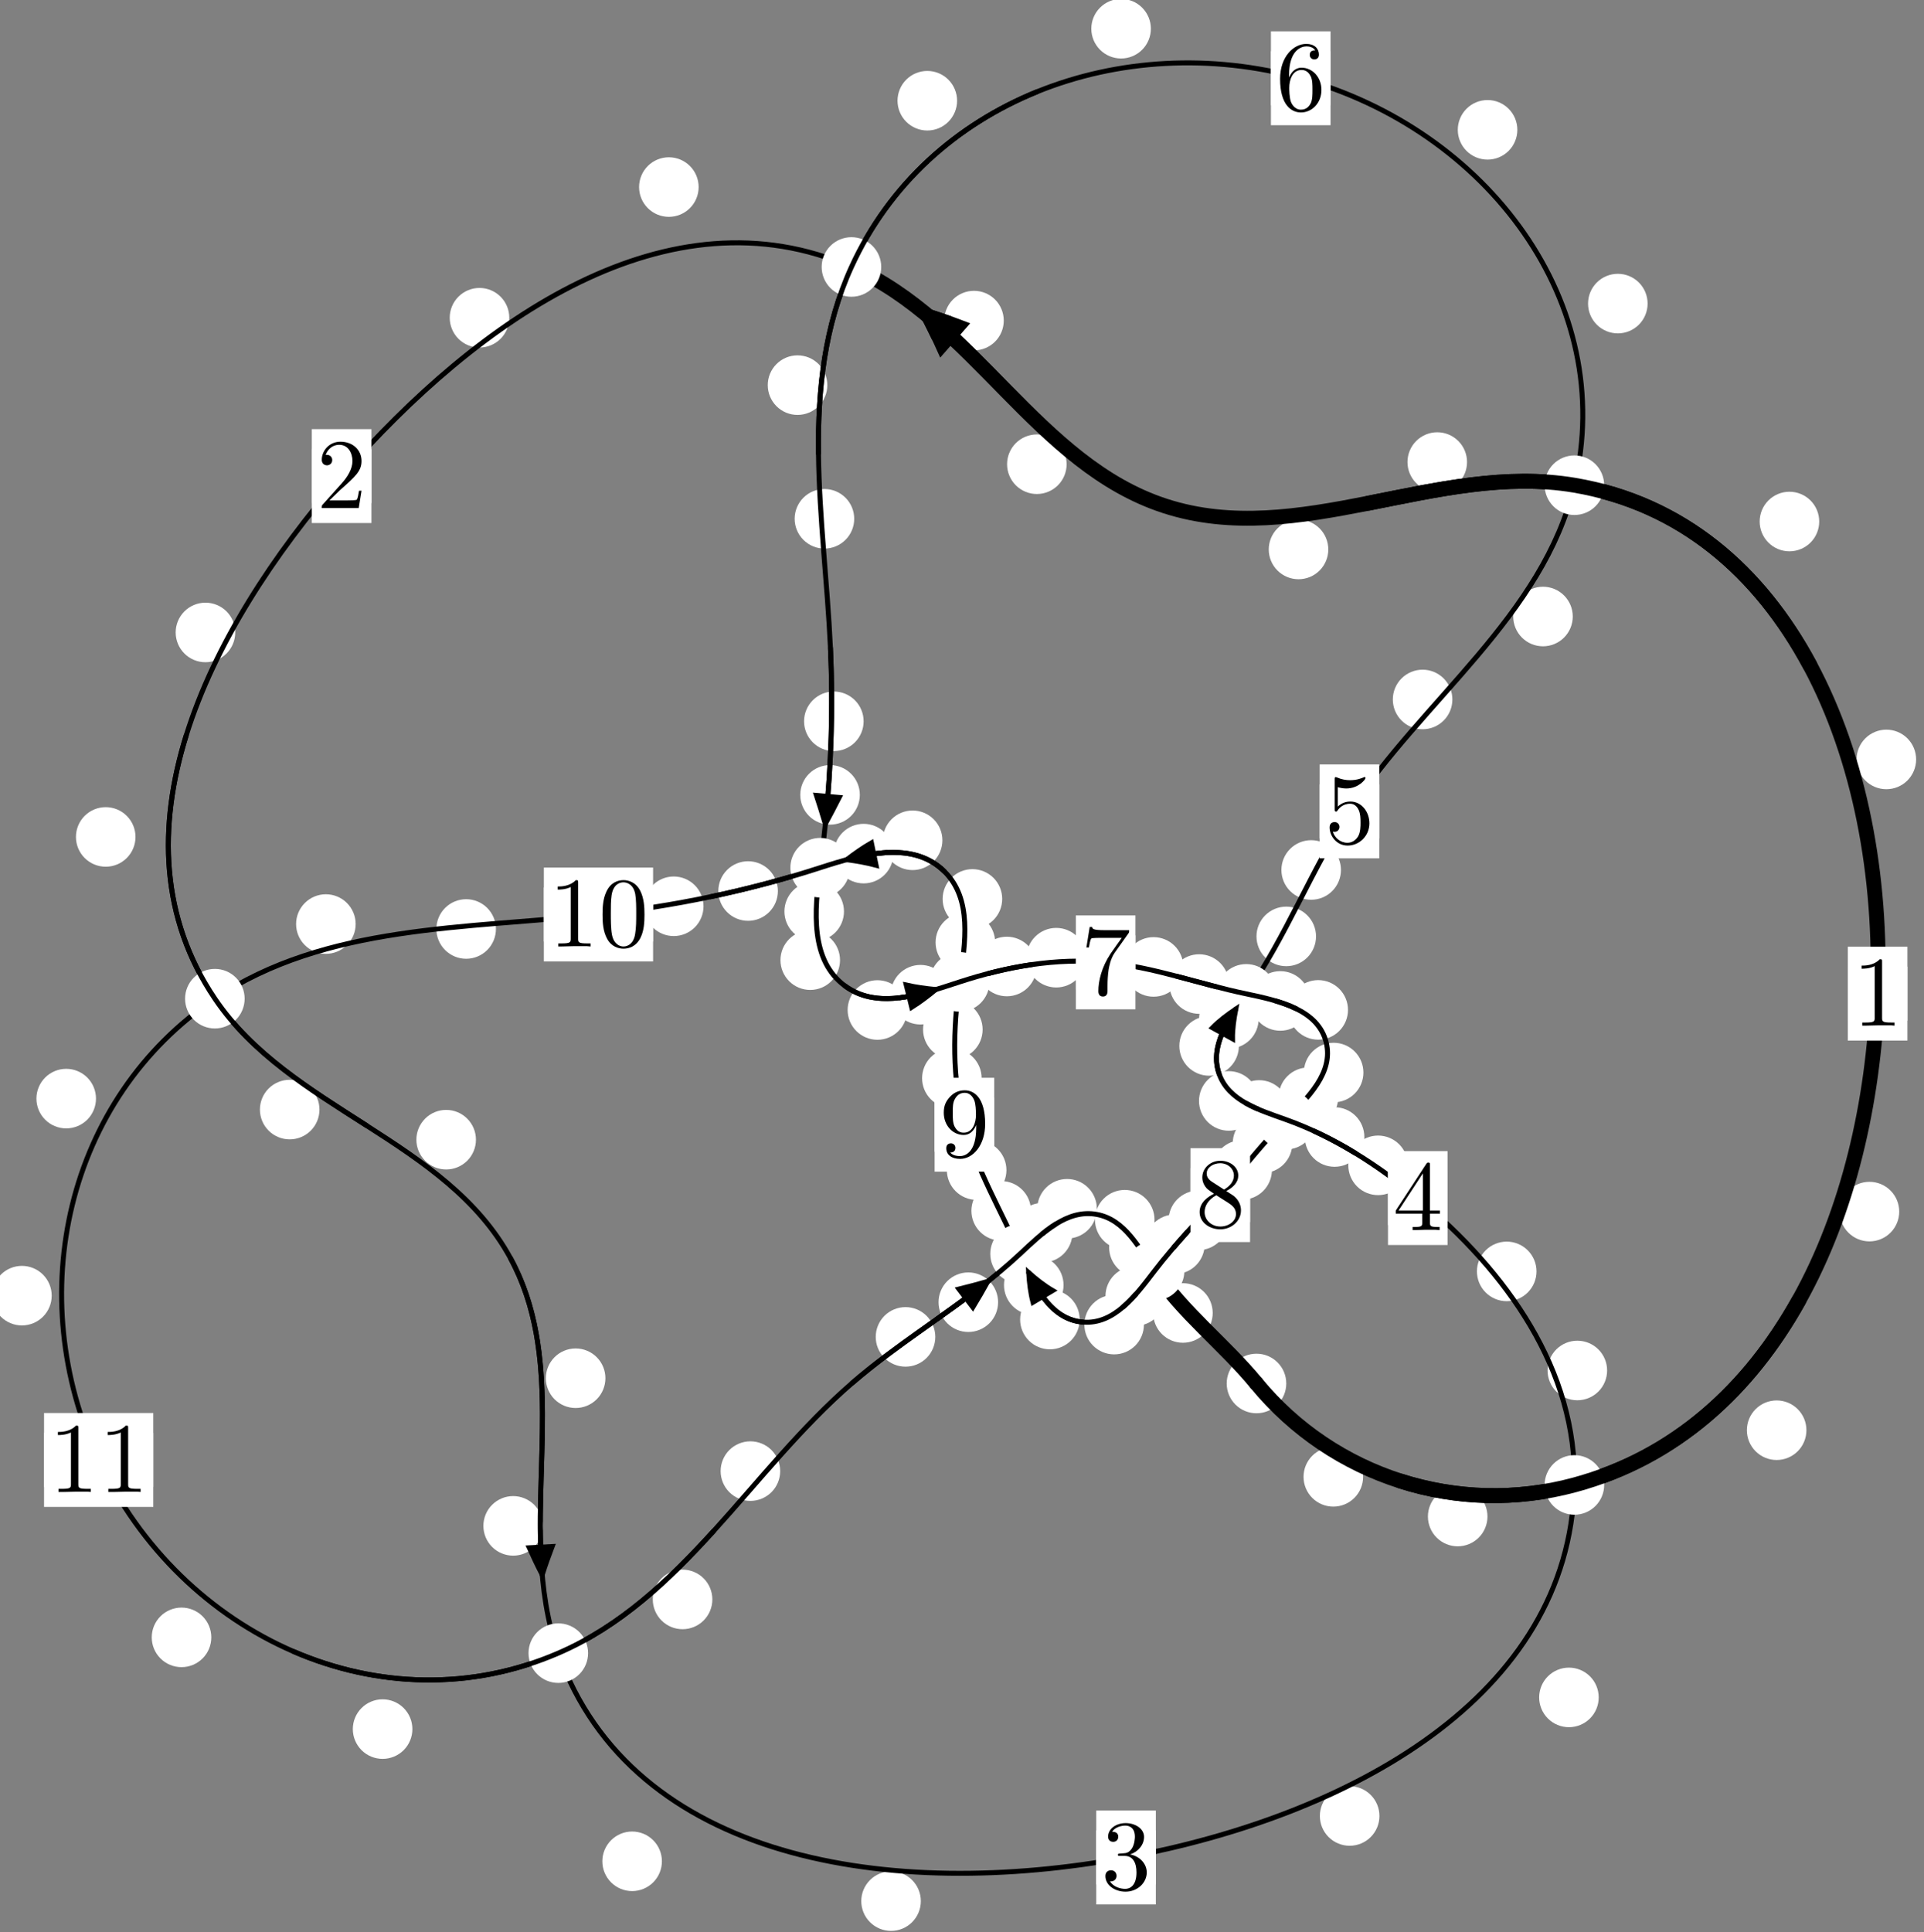 <?xml version="1.0"?>
<!-- Created by MetaPost 1.999 on 2021.07.06:0004 -->
<svg version="1.1" xmlns="http://www.w3.org/2000/svg" xmlns:xlink="http://www.w3.org/1999/xlink" width="193.085" height="193.855" viewBox="0 0 193.085 193.855">
<rect x="0" y="0" width="193.085" height="193.855" fill="#808080" stroke="none"/>
<!-- Original BoundingBox: -158.789276 -44.747086 34.296143 149.108093 -->
  <defs>
    <g transform="scale(0.01,0.01)" id="GLYPHcmr10_48">
      <path style="fill-rule: evenodd;" d="M460 -320C460 -400,455 -480,420 -554C374 -650,292 -666,250 -666C190 -666,117 -640,76 -547C44 -478,39 -400,39 -320C39 -245,43 -155,84 -79C127 2,200 22,249 22C303 22,379 1,423 -94C455 -163,460 -241,460 -320M249 -0C210 -0,151 -25,133 -121C122 -181,122 -273,122 -332C122 -396,122 -462,130 -516C149 -635,224 -644,249 -644C282 -644,348 -626,367 -527C377 -471,377 -395,377 -332C377 -257,377 -189,366 -125C351 -30,294 -0,249 -0"></path>
    </g>
    <g transform="scale(0.01,0.01)" id="GLYPHcmr10_49">
      <path style="fill-rule: evenodd;" d="M294 -640C294 -664,294 -666,271 -666C209 -602,121 -602,89 -602L89 -571C109 -571,168 -571,220 -597L220 -79C220 -43,217 -31,127 -31L95 -31L95 -0L257 -0L130 -3L217 -3L257 -3L297 -3L384 -3L419 -0L419 -31L387 -31C297 -31,294 -42,294 -79"></path>
    </g>
    <g transform="scale(0.01,0.01)" id="GLYPHcmr10_50">
      <path style="fill-rule: evenodd;" d="M127 -77L233 -180C389 -318,449 -372,449 -472C449 -586,359 -666,237 -666C124 -666,50 -574,50 -485C50 -429,100 -429,103 -429C120 -429,155 -441,155 -482C155 -508,137 -534,102 -534C94 -534,92 -534,89 -533C112 -598,166 -635,224 -635C315 -635,358 -554,358 -472C358 -392,308 -313,253 -251L61 -37C50 -26,50 -24,50 -0L421 -0L449 -174L424 -174C419 -144,412 -100,402 -85C395 -77,329 -77,307 -77"></path>
    </g>
    <g transform="scale(0.01,0.01)" id="GLYPHcmr10_51">
      <path style="fill-rule: evenodd;" d="M290 -352C372 -379,430 -449,430 -528C430 -610,342 -666,246 -666C145 -666,69 -606,69 -530C69 -497,91 -478,120 -478C151 -478,171 -500,171 -529C171 -579,124 -579,109 -579C140 -628,206 -641,242 -641C283 -641,338 -619,338 -529C338 -517,336 -459,310 -415C280 -367,246 -364,221 -363C213 -362,189 -360,182 -360C174 -359,167 -358,167 -348C167 -337,174 -337,191 -337L235 -337C317 -337,354 -269,354 -171C354 -35,285 -6,241 -6C198 -6,123 -23,88 -82C123 -77,154 -99,154 -137C154 -173,127 -193,98 -193C74 -193,42 -179,42 -135C42 -44,135 22,244 22C366 22,457 -69,457 -171C457 -253,394 -331,290 -352"></path>
    </g>
    <g transform="scale(0.01,0.01)" id="GLYPHcmr10_52">
      <path style="fill-rule: evenodd;" d="M294 -165L294 -78C294 -42,292 -31,218 -31L197 -31L197 -0L332 -0L238 -3L290 -3L332 -3L374 -3L427 -3L468 -0L468 -31L447 -31C373 -31,371 -42,371 -78L371 -165L471 -165L471 -196L371 -196L371 -651C371 -671,371 -677,355 -677C346 -677,343 -677,335 -665L28 -196L28 -165M300 -196L56 -196L300 -569"></path>
    </g>
    <g transform="scale(0.01,0.01)" id="GLYPHcmr10_53">
      <path style="fill-rule: evenodd;" d="M449 -201C449 -320,367 -420,259 -420C211 -420,168 -404,132 -369L132 -564C152 -558,185 -551,217 -551C340 -551,410 -642,410 -655C410 -661,407 -666,400 -666C399 -666,397 -666,392 -663C372 -654,323 -634,256 -634C216 -634,170 -641,123 -662C115 -665,113 -665,111 -665C101 -665,101 -657,101 -641L101 -345C101 -327,101 -319,115 -319C122 -319,124 -322,128 -328C139 -344,176 -398,257 -398C309 -398,334 -352,342 -334C358 -297,360 -258,360 -208C360 -173,360 -113,336 -71C312 -32,275 -6,229 -6C156 -6,99 -59,82 -118C85 -117,88 -116,99 -116C132 -116,149 -141,149 -165C149 -189,132 -214,99 -214C85 -214,50 -207,50 -161C50 -75,119 22,231 22C347 22,449 -74,449 -201"></path>
    </g>
    <g transform="scale(0.01,0.01)" id="GLYPHcmr10_54">
      <path style="fill-rule: evenodd;" d="M132 -328L132 -352C132 -605,256 -641,307 -641C331 -641,373 -635,395 -601C380 -601,340 -601,340 -556C340 -525,364 -510,386 -510C402 -510,432 -519,432 -558C432 -618,388 -666,305 -666C177 -666,42 -537,42 -316C42 -49,158 22,251 22C362 22,457 -72,457 -204C457 -331,368 -427,257 -427C189 -427,152 -376,132 -328M251 -6C188 -6,158 -66,152 -81C134 -128,134 -208,134 -226C134 -304,166 -404,256 -404C272 -404,318 -404,349 -342C367 -305,367 -254,367 -205C367 -157,367 -107,350 -71C320 -11,274 -6,251 -6"></path>
    </g>
    <g transform="scale(0.01,0.01)" id="GLYPHcmr10_55">
      <path style="fill-rule: evenodd;" d="M476 -609C485 -621,485 -623,485 -644L242 -644C120 -644,118 -657,114 -676L89 -676L56 -470L81 -470C84 -486,93 -549,106 -561C113 -567,191 -567,204 -567L411 -567C400 -551,321 -442,299 -409C209 -274,176 -135,176 -33C176 -23,176 22,222 22C268 22,268 -23,268 -33L268 -84C268 -139,271 -194,279 -248C283 -271,297 -357,341 -419"></path>
    </g>
    <g transform="scale(0.01,0.01)" id="GLYPHcmr10_56">
      <path style="fill-rule: evenodd;" d="M163 -457C117 -487,113 -521,113 -538C113 -599,178 -641,249 -641C322 -641,386 -589,386 -517C386 -460,347 -412,287 -377M309 -362C381 -399,430 -451,430 -517C430 -609,341 -666,250 -666C150 -666,69 -592,69 -499C69 -481,71 -436,113 -389C124 -377,161 -352,186 -335C128 -306,42 -250,42 -151C42 -45,144 22,249 22C362 22,457 -61,457 -168C457 -204,446 -249,408 -291C389 -312,373 -322,309 -362M209 -320L332 -242C360 -223,407 -193,407 -132C407 -58,332 -6,250 -6C164 -6,92 -68,92 -151C92 -209,124 -273,209 -320"></path>
    </g>
    <g transform="scale(0.01,0.01)" id="GLYPHcmr10_57">
      <path style="fill-rule: evenodd;" d="M367 -318L367 -286C367 -52,263 -6,205 -6C188 -6,134 -8,107 -42C151 -42,159 -71,159 -88C159 -119,135 -134,113 -134C97 -134,67 -125,67 -86C67 -19,121 22,206 22C335 22,457 -114,457 -329C457 -598,342 -666,253 -666C198 -666,149 -648,106 -603C65 -558,42 -516,42 -441C42 -316,130 -218,242 -218C303 -218,344 -260,367 -318M243 -241C227 -241,181 -241,150 -304C132 -341,132 -391,132 -440C132 -494,132 -541,153 -578C180 -628,218 -641,253 -641C299 -641,332 -607,349 -562C361 -530,365 -467,365 -421C365 -338,331 -241,243 -241"></path>
    </g>
  </defs>
  <path d="M136.796 148.186C136.796 147.393,136.481 146.633,135.92 146.072C135.36 145.512,134.6 145.197,133.807 145.197C133.014 145.197,132.254 145.512,131.694 146.072C131.133 146.633,130.818 147.393,130.818 148.186C130.818 148.978,131.133 149.739,131.694 150.299C132.254 150.86,133.014 151.174,133.807 151.174C134.6 151.174,135.36 150.86,135.92 150.299C136.481 149.739,136.796 148.978,136.796 148.186Z" style="fill: rgb(100%,100%,100%);stroke: none;"></path>
  <path d="M129.085 138.819C129.085 138.026,128.77 137.266,128.209 136.706C127.649 136.145,126.889 135.83,126.096 135.83C125.303 135.83,124.543 136.145,123.982 136.706C123.422 137.266,123.107 138.026,123.107 138.819C123.107 139.612,123.422 140.372,123.982 140.932C124.543 141.493,125.303 141.808,126.096 141.808C126.889 141.808,127.649 141.493,128.209 140.932C128.77 140.372,129.085 139.612,129.085 138.819Z" style="fill: rgb(100%,100%,100%);stroke: none;"></path>
  <path d="M181.286 143.508C181.286 142.715,180.971 141.955,180.411 141.395C179.85 140.834,179.09 140.519,178.297 140.519C177.505 140.519,176.745 140.834,176.184 141.395C175.624 141.955,175.309 142.715,175.309 143.508C175.309 144.301,175.624 145.061,176.184 145.621C176.745 146.182,177.505 146.497,178.297 146.497C179.09 146.497,179.85 146.182,180.411 145.621C180.971 145.061,181.286 144.301,181.286 143.508Z" style="fill: rgb(100%,100%,100%);stroke: none;"></path>
  <path d="M149.277 152.169C149.277 151.376,148.962 150.616,148.402 150.056C147.841 149.495,147.081 149.18,146.289 149.18C145.496 149.18,144.736 149.495,144.175 150.056C143.615 150.616,143.3 151.376,143.3 152.169C143.3 152.962,143.615 153.722,144.175 154.282C144.736 154.843,145.496 155.158,146.289 155.158C147.081 155.158,147.841 154.843,148.402 154.282C148.962 153.722,149.277 152.962,149.277 152.169Z" style="fill: rgb(100%,100%,100%);stroke: none;"></path>
  <path d="M192.296 76.201C192.296 75.409,191.981 74.649,191.421 74.088C190.86 73.528,190.1 73.213,189.307 73.213C188.515 73.213,187.755 73.528,187.194 74.088C186.634 74.649,186.319 75.409,186.319 76.201C186.319 76.994,186.634 77.754,187.194 78.315C187.755 78.875,188.515 79.19,189.307 79.19C190.1 79.19,190.86 78.875,191.421 78.315C191.981 77.754,192.296 76.994,192.296 76.201Z" style="fill: rgb(100%,100%,100%);stroke: none;"></path>
  <path d="M190.6 121.573C190.6 120.78,190.285 120.02,189.724 119.46C189.164 118.899,188.404 118.584,187.611 118.584C186.818 118.584,186.058 118.899,185.498 119.46C184.937 120.02,184.622 120.78,184.622 121.573C184.622 122.366,184.937 123.126,185.498 123.686C186.058 124.247,186.818 124.562,187.611 124.562C188.404 124.562,189.164 124.247,189.724 123.686C190.285 123.126,190.6 122.366,190.6 121.573Z" style="fill: rgb(100%,100%,100%);stroke: none;"></path>
  <path d="M147.226 46.363C147.226 45.57,146.911 44.81,146.351 44.25C145.79 43.689,145.03 43.374,144.238 43.374C143.445 43.374,142.685 43.689,142.124 44.25C141.564 44.81,141.249 45.57,141.249 46.363C141.249 47.156,141.564 47.916,142.124 48.476C142.685 49.037,143.445 49.352,144.238 49.352C145.03 49.352,145.79 49.037,146.351 48.476C146.911 47.916,147.226 47.156,147.226 46.363Z" style="fill: rgb(100%,100%,100%);stroke: none;"></path>
  <path d="M182.57 52.33C182.57 51.537,182.255 50.777,181.695 50.217C181.134 49.656,180.374 49.341,179.581 49.341C178.789 49.341,178.029 49.656,177.468 50.217C176.908 50.777,176.593 51.537,176.593 52.33C176.593 53.123,176.908 53.883,177.468 54.443C178.029 55.004,178.789 55.319,179.581 55.319C180.374 55.319,181.134 55.004,181.695 54.443C182.255 53.883,182.57 53.123,182.57 52.33Z" style="fill: rgb(100%,100%,100%);stroke: none;"></path>
  <path d="M107.043 46.581C107.043 45.788,106.729 45.028,106.168 44.467C105.608 43.907,104.847 43.592,104.055 43.592C103.262 43.592,102.502 43.907,101.941 44.467C101.381 45.028,101.066 45.788,101.066 46.581C101.066 47.373,101.381 48.133,101.941 48.694C102.502 49.254,103.262 49.569,104.055 49.569C104.847 49.569,105.608 49.254,106.168 48.694C106.729 48.133,107.043 47.373,107.043 46.581Z" style="fill: rgb(100%,100%,100%);stroke: none;"></path>
  <path d="M133.304 55.132C133.304 54.34,132.989 53.579,132.429 53.019C131.868 52.458,131.108 52.143,130.316 52.143C129.523 52.143,128.763 52.458,128.202 53.019C127.642 53.579,127.327 54.34,127.327 55.132C127.327 55.925,127.642 56.685,128.202 57.246C128.763 57.806,129.523 58.121,130.316 58.121C131.108 58.121,131.868 57.806,132.429 57.246C132.989 56.685,133.304 55.925,133.304 55.132Z" style="fill: rgb(100%,100%,100%);stroke: none;"></path>
  <path d="M70.113 18.77C70.113 17.977,69.798 17.217,69.238 16.657C68.677 16.096,67.917 15.781,67.125 15.781C66.332 15.781,65.572 16.096,65.011 16.657C64.451 17.217,64.136 17.977,64.136 18.77C64.136 19.563,64.451 20.323,65.011 20.883C65.572 21.444,66.332 21.759,67.125 21.759C67.917 21.759,68.677 21.444,69.238 20.883C69.798 20.323,70.113 19.563,70.113 18.77Z" style="fill: rgb(100%,100%,100%);stroke: none;"></path>
  <path d="M100.734 32.169C100.734 31.376,100.419 30.616,99.859 30.055C99.298 29.495,98.538 29.18,97.746 29.18C96.953 29.18,96.193 29.495,95.632 30.055C95.072 30.616,94.757 31.376,94.757 32.169C94.757 32.961,95.072 33.721,95.632 34.282C96.193 34.842,96.953 35.157,97.746 35.157C98.538 35.157,99.298 34.842,99.859 34.282C100.419 33.721,100.734 32.961,100.734 32.169Z" style="fill: rgb(100%,100%,100%);stroke: none;"></path>
  <path d="M23.607 63.46C23.607 62.668,23.292 61.908,22.732 61.347C22.171 60.787,21.411 60.472,20.619 60.472C19.826 60.472,19.066 60.787,18.505 61.347C17.945 61.908,17.63 62.668,17.63 63.46C17.63 64.253,17.945 65.013,18.505 65.574C19.066 66.134,19.826 66.449,20.619 66.449C21.411 66.449,22.171 66.134,22.732 65.574C23.292 65.013,23.607 64.253,23.607 63.46Z" style="fill: rgb(100%,100%,100%);stroke: none;"></path>
  <path d="M51.11 31.882C51.11 31.089,50.795 30.329,50.235 29.768C49.674 29.208,48.914 28.893,48.121 28.893C47.329 28.893,46.569 29.208,46.008 29.768C45.448 30.329,45.133 31.089,45.133 31.882C45.133 32.674,45.448 33.434,46.008 33.995C46.569 34.555,47.329 34.87,48.121 34.87C48.914 34.87,49.674 34.555,50.235 33.995C50.795 33.434,51.11 32.674,51.11 31.882Z" style="fill: rgb(100%,100%,100%);stroke: none;"></path>
  <path d="M32.061 111.336C32.061 110.543,31.746 109.783,31.186 109.222C30.625 108.662,29.865 108.347,29.072 108.347C28.28 108.347,27.52 108.662,26.959 109.222C26.399 109.783,26.084 110.543,26.084 111.336C26.084 112.128,26.399 112.888,26.959 113.449C27.52 114.009,28.28 114.324,29.072 114.324C29.865 114.324,30.625 114.009,31.186 113.449C31.746 112.888,32.061 112.128,32.061 111.336Z" style="fill: rgb(100%,100%,100%);stroke: none;"></path>
  <path d="M13.598 83.979C13.598 83.186,13.284 82.426,12.723 81.865C12.163 81.305,11.402 80.99,10.61 80.99C9.817 80.99,9.057 81.305,8.496 81.865C7.936 82.426,7.621 83.186,7.621 83.979C7.621 84.771,7.936 85.531,8.496 86.092C9.057 86.652,9.817 86.967,10.61 86.967C11.402 86.967,12.163 86.652,12.723 86.092C13.284 85.531,13.598 84.771,13.598 83.979Z" style="fill: rgb(100%,100%,100%);stroke: none;"></path>
  <path d="M60.757 138.292C60.757 137.499,60.443 136.739,59.882 136.178C59.322 135.618,58.561 135.303,57.769 135.303C56.976 135.303,56.216 135.618,55.655 136.178C55.095 136.739,54.78 137.499,54.78 138.292C54.78 139.084,55.095 139.844,55.655 140.405C56.216 140.965,56.976 141.28,57.769 141.28C58.561 141.28,59.322 140.965,59.882 140.405C60.443 139.844,60.757 139.084,60.757 138.292Z" style="fill: rgb(100%,100%,100%);stroke: none;"></path>
  <path d="M47.764 114.357C47.764 113.564,47.449 112.804,46.888 112.244C46.328 111.683,45.568 111.368,44.775 111.368C43.982 111.368,43.222 111.683,42.662 112.244C42.101 112.804,41.786 113.564,41.786 114.357C41.786 115.15,42.101 115.91,42.662 116.47C43.222 117.031,43.982 117.346,44.775 117.346C45.568 117.346,46.328 117.031,46.888 116.47C47.449 115.91,47.764 115.15,47.764 114.357Z" style="fill: rgb(100%,100%,100%);stroke: none;"></path>
  <path d="M66.427 186.763C66.427 185.971,66.112 185.21,65.551 184.65C64.991 184.09,64.231 183.775,63.438 183.775C62.645 183.775,61.885 184.09,61.325 184.65C60.764 185.21,60.449 185.971,60.449 186.763C60.449 187.556,60.764 188.316,61.325 188.877C61.885 189.437,62.645 189.752,63.438 189.752C64.231 189.752,64.991 189.437,65.551 188.877C66.112 188.316,66.427 187.556,66.427 186.763Z" style="fill: rgb(100%,100%,100%);stroke: none;"></path>
  <path d="M54.488 153.106C54.488 152.313,54.173 151.553,53.613 150.993C53.052 150.432,52.292 150.117,51.499 150.117C50.707 150.117,49.946 150.432,49.386 150.993C48.825 151.553,48.511 152.313,48.511 153.106C48.511 153.899,48.825 154.659,49.386 155.219C49.946 155.78,50.707 156.095,51.499 156.095C52.292 156.095,53.052 155.78,53.613 155.219C54.173 154.659,54.488 153.899,54.488 153.106Z" style="fill: rgb(100%,100%,100%);stroke: none;"></path>
  <path d="M138.435 182.216C138.435 181.423,138.12 180.663,137.559 180.103C136.999 179.542,136.239 179.227,135.446 179.227C134.653 179.227,133.893 179.542,133.333 180.103C132.772 180.663,132.457 181.423,132.457 182.216C132.457 183.009,132.772 183.769,133.333 184.329C133.893 184.89,134.653 185.205,135.446 185.205C136.239 185.205,136.999 184.89,137.559 184.329C138.12 183.769,138.435 183.009,138.435 182.216Z" style="fill: rgb(100%,100%,100%);stroke: none;"></path>
  <path d="M92.412 190.758C92.412 189.966,92.097 189.206,91.536 188.645C90.976 188.085,90.216 187.77,89.423 187.77C88.63 187.77,87.87 188.085,87.31 188.645C86.749 189.206,86.434 189.966,86.434 190.758C86.434 191.551,86.749 192.311,87.31 192.872C87.87 193.432,88.63 193.747,89.423 193.747C90.216 193.747,90.976 193.432,91.536 192.872C92.097 192.311,92.412 191.551,92.412 190.758Z" style="fill: rgb(100%,100%,100%);stroke: none;"></path>
  <path d="M161.284 137.514C161.284 136.722,160.969 135.962,160.409 135.401C159.848 134.841,159.088 134.526,158.295 134.526C157.503 134.526,156.743 134.841,156.182 135.401C155.622 135.962,155.307 136.722,155.307 137.514C155.307 138.307,155.622 139.067,156.182 139.628C156.743 140.188,157.503 140.503,158.295 140.503C159.088 140.503,159.848 140.188,160.409 139.628C160.969 139.067,161.284 138.307,161.284 137.514Z" style="fill: rgb(100%,100%,100%);stroke: none;"></path>
  <path d="M160.44 170.319C160.44 169.526,160.125 168.766,159.565 168.206C159.004 167.645,158.244 167.33,157.452 167.33C156.659 167.33,155.899 167.645,155.338 168.206C154.778 168.766,154.463 169.526,154.463 170.319C154.463 171.112,154.778 171.872,155.338 172.432C155.899 172.993,156.659 173.308,157.452 173.308C158.244 173.308,159.004 172.993,159.565 172.432C160.125 171.872,160.44 171.112,160.44 170.319Z" style="fill: rgb(100%,100%,100%);stroke: none;"></path>
  <path d="M141.287 116.93C141.287 116.138,140.973 115.377,140.412 114.817C139.852 114.257,139.091 113.942,138.299 113.942C137.506 113.942,136.746 114.257,136.185 114.817C135.625 115.377,135.31 116.138,135.31 116.93C135.31 117.723,135.625 118.483,136.185 119.044C136.746 119.604,137.506 119.919,138.299 119.919C139.091 119.919,139.852 119.604,140.412 119.044C140.973 118.483,141.287 117.723,141.287 116.93Z" style="fill: rgb(100%,100%,100%);stroke: none;"></path>
  <path d="M154.197 127.573C154.197 126.78,153.882 126.02,153.322 125.459C152.761 124.899,152.001 124.584,151.208 124.584C150.416 124.584,149.655 124.899,149.095 125.459C148.534 126.02,148.219 126.78,148.219 127.573C148.219 128.365,148.534 129.126,149.095 129.686C149.655 130.247,150.416 130.562,151.208 130.562C152.001 130.562,152.761 130.247,153.322 129.686C153.882 129.126,154.197 128.365,154.197 127.573Z" style="fill: rgb(100%,100%,100%);stroke: none;"></path>
  <path d="M129.348 111.375C129.348 110.582,129.033 109.822,128.472 109.261C127.912 108.701,127.152 108.386,126.359 108.386C125.566 108.386,124.806 108.701,124.246 109.261C123.685 109.822,123.37 110.582,123.37 111.375C123.37 112.167,123.685 112.927,124.246 113.488C124.806 114.048,125.566 114.363,126.359 114.363C127.152 114.363,127.912 114.048,128.472 113.488C129.033 112.927,129.348 112.167,129.348 111.375Z" style="fill: rgb(100%,100%,100%);stroke: none;"></path>
  <path d="M136.922 114.088C136.922 113.296,136.607 112.535,136.047 111.975C135.486 111.414,134.726 111.1,133.934 111.1C133.141 111.1,132.381 111.414,131.82 111.975C131.26 112.535,130.945 113.296,130.945 114.088C130.945 114.881,131.26 115.641,131.82 116.202C132.381 116.762,133.141 117.077,133.934 117.077C134.726 117.077,135.486 116.762,136.047 116.202C136.607 115.641,136.922 114.881,136.922 114.088Z" style="fill: rgb(100%,100%,100%);stroke: none;"></path>
  <path d="M124.33 104.948C124.33 104.156,124.015 103.396,123.455 102.835C122.894 102.275,122.134 101.96,121.341 101.96C120.549 101.96,119.788 102.275,119.228 102.835C118.667 103.396,118.352 104.156,118.352 104.948C118.352 105.741,118.667 106.501,119.228 107.062C119.788 107.622,120.549 107.937,121.341 107.937C122.134 107.937,122.894 107.622,123.455 107.062C124.015 106.501,124.33 105.741,124.33 104.948Z" style="fill: rgb(100%,100%,100%);stroke: none;"></path>
  <path d="M126.304 110.468C126.304 109.675,125.989 108.915,125.429 108.354C124.868 107.794,124.108 107.479,123.315 107.479C122.523 107.479,121.763 107.794,121.202 108.354C120.642 108.915,120.327 109.675,120.327 110.468C120.327 111.26,120.642 112.02,121.202 112.581C121.763 113.141,122.523 113.456,123.315 113.456C124.108 113.456,124.868 113.141,125.429 112.581C125.989 112.02,126.304 111.26,126.304 110.468Z" style="fill: rgb(100%,100%,100%);stroke: none;"></path>
  <path d="M132.072 93.96C132.072 93.167,131.757 92.407,131.197 91.847C130.636 91.286,129.876 90.971,129.083 90.971C128.291 90.971,127.531 91.286,126.97 91.847C126.41 92.407,126.095 93.167,126.095 93.96C126.095 94.753,126.41 95.513,126.97 96.073C127.531 96.634,128.291 96.949,129.083 96.949C129.876 96.949,130.636 96.634,131.197 96.073C131.757 95.513,132.072 94.753,132.072 93.96Z" style="fill: rgb(100%,100%,100%);stroke: none;"></path>
  <path d="M126.314 102.223C126.314 101.431,126 100.671,125.439 100.11C124.879 99.55,124.118 99.235,123.326 99.235C122.533 99.235,121.773 99.55,121.212 100.11C120.652 100.671,120.337 101.431,120.337 102.223C120.337 103.016,120.652 103.776,121.212 104.337C121.773 104.897,122.533 105.212,123.326 105.212C124.118 105.212,124.879 104.897,125.439 104.337C126 103.776,126.314 103.016,126.314 102.223Z" style="fill: rgb(100%,100%,100%);stroke: none;"></path>
  <path d="M145.755 70.185C145.755 69.392,145.44 68.632,144.88 68.072C144.319 67.511,143.559 67.196,142.766 67.196C141.974 67.196,141.214 67.511,140.653 68.072C140.093 68.632,139.778 69.392,139.778 70.185C139.778 70.978,140.093 71.738,140.653 72.298C141.214 72.859,141.974 73.174,142.766 73.174C143.559 73.174,144.319 72.859,144.88 72.298C145.44 71.738,145.755 70.978,145.755 70.185Z" style="fill: rgb(100%,100%,100%);stroke: none;"></path>
  <path d="M134.574 87.293C134.574 86.5,134.259 85.74,133.699 85.18C133.138 84.619,132.378 84.304,131.585 84.304C130.793 84.304,130.032 84.619,129.472 85.18C128.911 85.74,128.597 86.5,128.597 87.293C128.597 88.086,128.911 88.846,129.472 89.406C130.032 89.967,130.793 90.282,131.585 90.282C132.378 90.282,133.138 89.967,133.699 89.406C134.259 88.846,134.574 88.086,134.574 87.293Z" style="fill: rgb(100%,100%,100%);stroke: none;"></path>
  <path d="M165.348 30.462C165.348 29.67,165.033 28.91,164.473 28.349C163.912 27.789,163.152 27.474,162.359 27.474C161.567 27.474,160.806 27.789,160.246 28.349C159.685 28.91,159.371 29.67,159.371 30.462C159.371 31.255,159.685 32.015,160.246 32.576C160.806 33.136,161.567 33.451,162.359 33.451C163.152 33.451,163.912 33.136,164.473 32.576C165.033 32.015,165.348 31.255,165.348 30.462Z" style="fill: rgb(100%,100%,100%);stroke: none;"></path>
  <path d="M157.837 61.861C157.837 61.068,157.522 60.308,156.962 59.748C156.402 59.187,155.641 58.872,154.849 58.872C154.056 58.872,153.296 59.187,152.735 59.748C152.175 60.308,151.86 61.068,151.86 61.861C151.86 62.654,152.175 63.414,152.735 63.974C153.296 64.535,154.056 64.85,154.849 64.85C155.641 64.85,156.402 64.535,156.962 63.974C157.522 63.414,157.837 62.654,157.837 61.861Z" style="fill: rgb(100%,100%,100%);stroke: none;"></path>
  <path d="M115.498 2.881C115.498 2.088,115.183 1.328,114.622 0.767C114.062 0.207,113.302 -0.108,112.509 -0.108C111.716 -0.108,110.956 0.207,110.396 0.767C109.835 1.328,109.52 2.088,109.52 2.881C109.52 3.673,109.835 4.433,110.396 4.994C110.956 5.554,111.716 5.869,112.509 5.869C113.302 5.869,114.062 5.554,114.622 4.994C115.183 4.433,115.498 3.673,115.498 2.881Z" style="fill: rgb(100%,100%,100%);stroke: none;"></path>
  <path d="M152.275 13.027C152.275 12.234,151.96 11.474,151.4 10.913C150.839 10.353,150.079 10.038,149.286 10.038C148.494 10.038,147.733 10.353,147.173 10.913C146.613 11.474,146.298 12.234,146.298 13.027C146.298 13.819,146.613 14.579,147.173 15.14C147.733 15.7,148.494 16.015,149.286 16.015C150.079 16.015,150.839 15.7,151.4 15.14C151.96 14.579,152.275 13.819,152.275 13.027Z" style="fill: rgb(100%,100%,100%);stroke: none;"></path>
  <path d="M83.026 38.644C83.026 37.852,82.711 37.091,82.15 36.531C81.59 35.97,80.83 35.656,80.037 35.656C79.244 35.656,78.484 35.97,77.924 36.531C77.363 37.091,77.048 37.852,77.048 38.644C77.048 39.437,77.363 40.197,77.924 40.758C78.484 41.318,79.244 41.633,80.037 41.633C80.83 41.633,81.59 41.318,82.15 40.758C82.711 40.197,83.026 39.437,83.026 38.644Z" style="fill: rgb(100%,100%,100%);stroke: none;"></path>
  <path d="M96.05 10.107C96.05 9.314,95.735 8.554,95.175 7.993C94.614 7.433,93.854 7.118,93.061 7.118C92.269 7.118,91.508 7.433,90.948 7.993C90.387 8.554,90.072 9.314,90.072 10.107C90.072 10.899,90.387 11.659,90.948 12.22C91.508 12.78,92.269 13.095,93.061 13.095C93.854 13.095,94.614 12.78,95.175 12.22C95.735 11.659,96.05 10.899,96.05 10.107Z" style="fill: rgb(100%,100%,100%);stroke: none;"></path>
  <path d="M86.67 72.376C86.67 71.583,86.355 70.823,85.795 70.262C85.234 69.702,84.474 69.387,83.681 69.387C82.889 69.387,82.128 69.702,81.568 70.262C81.008 70.823,80.693 71.583,80.693 72.376C80.693 73.168,81.008 73.928,81.568 74.489C82.128 75.049,82.889 75.364,83.681 75.364C84.474 75.364,85.234 75.049,85.795 74.489C86.355 73.928,86.67 73.168,86.67 72.376Z" style="fill: rgb(100%,100%,100%);stroke: none;"></path>
  <path d="M85.726 52.055C85.726 51.262,85.411 50.502,84.851 49.942C84.29 49.381,83.53 49.066,82.737 49.066C81.945 49.066,81.185 49.381,80.624 49.942C80.064 50.502,79.749 51.262,79.749 52.055C79.749 52.848,80.064 53.608,80.624 54.168C81.185 54.729,81.945 55.044,82.737 55.044C83.53 55.044,84.29 54.729,84.851 54.168C85.411 53.608,85.726 52.848,85.726 52.055Z" style="fill: rgb(100%,100%,100%);stroke: none;"></path>
  <path d="M84.698 91.456C84.698 90.663,84.383 89.903,83.823 89.343C83.262 88.782,82.502 88.467,81.71 88.467C80.917 88.467,80.157 88.782,79.596 89.343C79.036 89.903,78.721 90.663,78.721 91.456C78.721 92.249,79.036 93.009,79.596 93.569C80.157 94.13,80.917 94.445,81.71 94.445C82.502 94.445,83.262 94.13,83.823 93.569C84.383 93.009,84.698 92.249,84.698 91.456Z" style="fill: rgb(100%,100%,100%);stroke: none;"></path>
  <path d="M86.289 79.757C86.289 78.964,85.974 78.204,85.413 77.643C84.853 77.083,84.093 76.768,83.3 76.768C82.507 76.768,81.747 77.083,81.187 77.643C80.626 78.204,80.311 78.964,80.311 79.757C80.311 80.549,80.626 81.309,81.187 81.87C81.747 82.43,82.507 82.745,83.3 82.745C84.093 82.745,84.853 82.43,85.413 81.87C85.974 81.309,86.289 80.549,86.289 79.757Z" style="fill: rgb(100%,100%,100%);stroke: none;"></path>
  <path d="M91.043 101.344C91.043 100.551,90.728 99.791,90.167 99.231C89.607 98.67,88.847 98.355,88.054 98.355C87.261 98.355,86.501 98.67,85.941 99.231C85.38 99.791,85.065 100.551,85.065 101.344C85.065 102.137,85.38 102.897,85.941 103.457C86.501 104.018,87.261 104.333,88.054 104.333C88.847 104.333,89.607 104.018,90.167 103.457C90.728 102.897,91.043 102.137,91.043 101.344Z" style="fill: rgb(100%,100%,100%);stroke: none;"></path>
  <path d="M84.301 96.342C84.301 95.549,83.986 94.789,83.425 94.228C82.865 93.668,82.105 93.353,81.312 93.353C80.519 93.353,79.759 93.668,79.199 94.228C78.638 94.789,78.323 95.549,78.323 96.342C78.323 97.134,78.638 97.895,79.199 98.455C79.759 99.016,80.519 99.331,81.312 99.331C82.105 99.331,82.865 99.016,83.425 98.455C83.986 97.895,84.301 97.134,84.301 96.342Z" style="fill: rgb(100%,100%,100%);stroke: none;"></path>
  <path d="M104.03 96.978C104.03 96.186,103.715 95.425,103.155 94.865C102.594 94.305,101.834 93.99,101.042 93.99C100.249 93.99,99.489 94.305,98.928 94.865C98.368 95.425,98.053 96.186,98.053 96.978C98.053 97.771,98.368 98.531,98.928 99.092C99.489 99.652,100.249 99.967,101.042 99.967C101.834 99.967,102.594 99.652,103.155 99.092C103.715 98.531,104.03 97.771,104.03 96.978Z" style="fill: rgb(100%,100%,100%);stroke: none;"></path>
  <path d="M95.364 99.809C95.364 99.016,95.049 98.256,94.489 97.695C93.928 97.135,93.168 96.82,92.375 96.82C91.583 96.82,90.823 97.135,90.262 97.695C89.702 98.256,89.387 99.016,89.387 99.809C89.387 100.601,89.702 101.362,90.262 101.922C90.823 102.483,91.583 102.798,92.375 102.798C93.168 102.798,93.928 102.483,94.489 101.922C95.049 101.362,95.364 100.601,95.364 99.809Z" style="fill: rgb(100%,100%,100%);stroke: none;"></path>
  <path d="M118.757 97.021C118.757 96.229,118.442 95.468,117.881 94.908C117.321 94.348,116.561 94.033,115.768 94.033C114.975 94.033,114.215 94.348,113.655 94.908C113.094 95.468,112.779 96.229,112.779 97.021C112.779 97.814,113.094 98.574,113.655 99.135C114.215 99.695,114.975 100.01,115.768 100.01C116.561 100.01,117.321 99.695,117.881 99.135C118.442 98.574,118.757 97.814,118.757 97.021Z" style="fill: rgb(100%,100%,100%);stroke: none;"></path>
  <path d="M108.989 96.095C108.989 95.302,108.674 94.542,108.113 93.982C107.553 93.421,106.793 93.106,106 93.106C105.207 93.106,104.447 93.421,103.887 93.982C103.326 94.542,103.011 95.302,103.011 96.095C103.011 96.888,103.326 97.648,103.887 98.208C104.447 98.769,105.207 99.084,106 99.084C106.793 99.084,107.553 98.769,108.113 98.208C108.674 97.648,108.989 96.888,108.989 96.095Z" style="fill: rgb(100%,100%,100%);stroke: none;"></path>
  <path d="M131.475 100.435C131.475 99.642,131.16 98.882,130.599 98.322C130.039 97.761,129.278 97.446,128.486 97.446C127.693 97.446,126.933 97.761,126.372 98.322C125.812 98.882,125.497 99.642,125.497 100.435C125.497 101.228,125.812 101.988,126.372 102.548C126.933 103.109,127.693 103.424,128.486 103.424C129.278 103.424,130.039 103.109,130.599 102.548C131.16 101.988,131.475 101.228,131.475 100.435Z" style="fill: rgb(100%,100%,100%);stroke: none;"></path>
  <path d="M123.331 98.74C123.331 97.947,123.016 97.187,122.455 96.626C121.895 96.066,121.135 95.751,120.342 95.751C119.549 95.751,118.789 96.066,118.229 96.626C117.668 97.187,117.353 97.947,117.353 98.74C117.353 99.532,117.668 100.293,118.229 100.853C118.789 101.414,119.549 101.728,120.342 101.728C121.135 101.728,121.895 101.414,122.455 100.853C123.016 100.293,123.331 99.532,123.331 98.74Z" style="fill: rgb(100%,100%,100%);stroke: none;"></path>
  <path d="M136.827 107.62C136.827 106.828,136.512 106.067,135.952 105.507C135.391 104.947,134.631 104.632,133.838 104.632C133.046 104.632,132.285 104.947,131.725 105.507C131.164 106.067,130.85 106.828,130.85 107.62C130.85 108.413,131.164 109.173,131.725 109.734C132.285 110.294,133.046 110.609,133.838 110.609C134.631 110.609,135.391 110.294,135.952 109.734C136.512 109.173,136.827 108.413,136.827 107.62Z" style="fill: rgb(100%,100%,100%);stroke: none;"></path>
  <path d="M135.28 101.333C135.28 100.54,134.965 99.78,134.404 99.22C133.844 98.659,133.084 98.344,132.291 98.344C131.498 98.344,130.738 98.659,130.178 99.22C129.617 99.78,129.302 100.54,129.302 101.333C129.302 102.126,129.617 102.886,130.178 103.446C130.738 104.007,131.498 104.322,132.291 104.322C133.084 104.322,133.844 104.007,134.404 103.446C134.965 102.886,135.28 102.126,135.28 101.333Z" style="fill: rgb(100%,100%,100%);stroke: none;"></path>
  <path d="M129.691 114.72C129.691 113.928,129.376 113.168,128.815 112.607C128.255 112.047,127.495 111.732,126.702 111.732C125.909 111.732,125.149 112.047,124.589 112.607C124.028 113.168,123.713 113.928,123.713 114.72C123.713 115.513,124.028 116.273,124.589 116.834C125.149 117.394,125.909 117.709,126.702 117.709C127.495 117.709,128.255 117.394,128.815 116.834C129.376 116.273,129.691 115.513,129.691 114.72Z" style="fill: rgb(100%,100%,100%);stroke: none;"></path>
  <path d="M134.298 110.098C134.298 109.305,133.983 108.545,133.423 107.985C132.862 107.424,132.102 107.109,131.309 107.109C130.517 107.109,129.757 107.424,129.196 107.985C128.636 108.545,128.321 109.305,128.321 110.098C128.321 110.891,128.636 111.651,129.196 112.211C129.757 112.772,130.517 113.087,131.309 113.087C132.102 113.087,132.862 112.772,133.423 112.211C133.983 111.651,134.298 110.891,134.298 110.098Z" style="fill: rgb(100%,100%,100%);stroke: none;"></path>
  <path d="M123.252 122.451C123.252 121.658,122.937 120.898,122.376 120.337C121.816 119.777,121.056 119.462,120.263 119.462C119.47 119.462,118.71 119.777,118.15 120.337C117.589 120.898,117.274 121.658,117.274 122.451C117.274 123.243,117.589 124.003,118.15 124.564C118.71 125.124,119.47 125.439,120.263 125.439C121.056 125.439,121.816 125.124,122.376 124.564C122.937 124.003,123.252 123.243,123.252 122.451Z" style="fill: rgb(100%,100%,100%);stroke: none;"></path>
  <path d="M127.646 117.388C127.646 116.596,127.331 115.836,126.771 115.275C126.211 114.715,125.45 114.4,124.658 114.4C123.865 114.4,123.105 114.715,122.544 115.275C121.984 115.836,121.669 116.596,121.669 117.388C121.669 118.181,121.984 118.941,122.544 119.502C123.105 120.062,123.865 120.377,124.658 120.377C125.45 120.377,126.211 120.062,126.771 119.502C127.331 118.941,127.646 118.181,127.646 117.388Z" style="fill: rgb(100%,100%,100%);stroke: none;"></path>
  <path d="M116.918 130.052C116.918 129.259,116.603 128.499,116.043 127.939C115.482 127.378,114.722 127.063,113.929 127.063C113.137 127.063,112.377 127.378,111.816 127.939C111.256 128.499,110.941 129.259,110.941 130.052C110.941 130.845,111.256 131.605,111.816 132.165C112.377 132.726,113.137 133.041,113.929 133.041C114.722 133.041,115.482 132.726,116.043 132.165C116.603 131.605,116.918 130.845,116.918 130.052Z" style="fill: rgb(100%,100%,100%);stroke: none;"></path>
  <path d="M120.898 124.849C120.898 124.056,120.583 123.296,120.023 122.735C119.462 122.175,118.702 121.86,117.91 121.86C117.117 121.86,116.357 122.175,115.796 122.735C115.236 123.296,114.921 124.056,114.921 124.849C114.921 125.641,115.236 126.401,115.796 126.962C116.357 127.522,117.117 127.837,117.91 127.837C118.702 127.837,119.462 127.522,120.023 126.962C120.583 126.401,120.898 125.641,120.898 124.849Z" style="fill: rgb(100%,100%,100%);stroke: none;"></path>
  <path d="M108.353 132.401C108.353 131.608,108.038 130.848,107.478 130.288C106.917 129.727,106.157 129.412,105.364 129.412C104.572 129.412,103.812 129.727,103.251 130.288C102.691 130.848,102.376 131.608,102.376 132.401C102.376 133.194,102.691 133.954,103.251 134.514C103.812 135.075,104.572 135.39,105.364 135.39C106.157 135.39,106.917 135.075,107.478 134.514C108.038 133.954,108.353 133.194,108.353 132.401Z" style="fill: rgb(100%,100%,100%);stroke: none;"></path>
  <path d="M114.801 132.911C114.801 132.118,114.486 131.358,113.926 130.798C113.365 130.237,112.605 129.922,111.812 129.922C111.02 129.922,110.26 130.237,109.699 130.798C109.139 131.358,108.824 132.118,108.824 132.911C108.824 133.704,109.139 134.464,109.699 135.024C110.26 135.585,111.02 135.9,111.812 135.9C112.605 135.9,113.365 135.585,113.926 135.024C114.486 134.464,114.801 133.704,114.801 132.911Z" style="fill: rgb(100%,100%,100%);stroke: none;"></path>
  <path d="M103.464 121.495C103.464 120.703,103.149 119.942,102.588 119.382C102.028 118.822,101.268 118.507,100.475 118.507C99.682 118.507,98.922 118.822,98.362 119.382C97.801 119.942,97.486 120.703,97.486 121.495C97.486 122.288,97.801 123.048,98.362 123.609C98.922 124.169,99.682 124.484,100.475 124.484C101.268 124.484,102.028 124.169,102.588 123.609C103.149 123.048,103.464 122.288,103.464 121.495Z" style="fill: rgb(100%,100%,100%);stroke: none;"></path>
  <path d="M106.734 128.946C106.734 128.153,106.419 127.393,105.859 126.832C105.298 126.272,104.538 125.957,103.745 125.957C102.953 125.957,102.192 126.272,101.632 126.832C101.071 127.393,100.757 128.153,100.757 128.946C100.757 129.738,101.071 130.499,101.632 131.059C102.192 131.619,102.953 131.934,103.745 131.934C104.538 131.934,105.298 131.619,105.859 131.059C106.419 130.499,106.734 129.738,106.734 128.946Z" style="fill: rgb(100%,100%,100%);stroke: none;"></path>
  <path d="M98.515 108.189C98.515 107.396,98.2 106.636,97.64 106.075C97.079 105.515,96.319 105.2,95.527 105.2C94.734 105.2,93.974 105.515,93.413 106.075C92.853 106.636,92.538 107.396,92.538 108.189C92.538 108.981,92.853 109.742,93.413 110.302C93.974 110.863,94.734 111.178,95.527 111.178C96.319 111.178,97.079 110.863,97.64 110.302C98.2 109.742,98.515 108.981,98.515 108.189Z" style="fill: rgb(100%,100%,100%);stroke: none;"></path>
  <path d="M101.002 117.409C101.002 116.616,100.687 115.856,100.126 115.296C99.566 114.735,98.806 114.42,98.013 114.42C97.22 114.42,96.46 114.735,95.9 115.296C95.339 115.856,95.024 116.616,95.024 117.409C95.024 118.202,95.339 118.962,95.9 119.522C96.46 120.083,97.22 120.398,98.013 120.398C98.806 120.398,99.566 120.083,100.126 119.522C100.687 118.962,101.002 118.202,101.002 117.409Z" style="fill: rgb(100%,100%,100%);stroke: none;"></path>
  <path d="M99.869 94.56C99.869 93.768,99.554 93.007,98.993 92.447C98.433 91.886,97.673 91.571,96.88 91.571C96.087 91.571,95.327 91.886,94.767 92.447C94.206 93.007,93.891 93.768,93.891 94.56C93.891 95.353,94.206 96.113,94.767 96.674C95.327 97.234,96.087 97.549,96.88 97.549C97.673 97.549,98.433 97.234,98.993 96.674C99.554 96.113,99.869 95.353,99.869 94.56Z" style="fill: rgb(100%,100%,100%);stroke: none;"></path>
  <path d="M98.613 103.303C98.613 102.51,98.298 101.75,97.737 101.189C97.177 100.629,96.417 100.314,95.624 100.314C94.831 100.314,94.071 100.629,93.511 101.189C92.95 101.75,92.635 102.51,92.635 103.303C92.635 104.095,92.95 104.855,93.511 105.416C94.071 105.976,94.831 106.291,95.624 106.291C96.417 106.291,97.177 105.976,97.737 105.416C98.298 104.855,98.613 104.095,98.613 103.303Z" style="fill: rgb(100%,100%,100%);stroke: none;"></path>
  <path d="M94.575 84.315C94.575 83.523,94.26 82.762,93.699 82.202C93.139 81.642,92.379 81.327,91.586 81.327C90.793 81.327,90.033 81.642,89.473 82.202C88.912 82.762,88.597 83.523,88.597 84.315C88.597 85.108,88.912 85.868,89.473 86.429C90.033 86.989,90.793 87.304,91.586 87.304C92.379 87.304,93.139 86.989,93.699 86.429C94.26 85.868,94.575 85.108,94.575 84.315Z" style="fill: rgb(100%,100%,100%);stroke: none;"></path>
  <path d="M100.577 90.199C100.577 89.407,100.262 88.646,99.702 88.086C99.141 87.525,98.381 87.21,97.589 87.21C96.796 87.21,96.036 87.525,95.475 88.086C94.915 88.646,94.6 89.407,94.6 90.199C94.6 90.992,94.915 91.752,95.475 92.313C96.036 92.873,96.796 93.188,97.589 93.188C98.381 93.188,99.141 92.873,99.702 92.313C100.262 91.752,100.577 90.992,100.577 90.199Z" style="fill: rgb(100%,100%,100%);stroke: none;"></path>
  <path d="M78.066 89.406C78.066 88.613,77.751 87.853,77.19 87.292C76.63 86.732,75.87 86.417,75.077 86.417C74.284 86.417,73.524 86.732,72.964 87.292C72.403 87.853,72.088 88.613,72.088 89.406C72.088 90.198,72.403 90.959,72.964 91.519C73.524 92.08,74.284 92.395,75.077 92.395C75.87 92.395,76.63 92.08,77.19 91.519C77.751 90.959,78.066 90.198,78.066 89.406Z" style="fill: rgb(100%,100%,100%);stroke: none;"></path>
  <path d="M89.66 85.652C89.66 84.859,89.345 84.099,88.784 83.538C88.224 82.978,87.464 82.663,86.671 82.663C85.878 82.663,85.118 82.978,84.558 83.538C83.997 84.099,83.682 84.859,83.682 85.652C83.682 86.444,83.997 87.204,84.558 87.765C85.118 88.325,85.878 88.64,86.671 88.64C87.464 88.64,88.224 88.325,88.784 87.765C89.345 87.204,89.66 86.444,89.66 85.652Z" style="fill: rgb(100%,100%,100%);stroke: none;"></path>
  <path d="M49.77 93.215C49.77 92.422,49.455 91.662,48.895 91.101C48.334 90.541,47.574 90.226,46.782 90.226C45.989 90.226,45.229 90.541,44.668 91.101C44.108 91.662,43.793 92.422,43.793 93.215C43.793 94.007,44.108 94.767,44.668 95.328C45.229 95.888,45.989 96.203,46.782 96.203C47.574 96.203,48.334 95.888,48.895 95.328C49.455 94.767,49.77 94.007,49.77 93.215Z" style="fill: rgb(100%,100%,100%);stroke: none;"></path>
  <path d="M70.602 90.936C70.602 90.144,70.287 89.384,69.727 88.823C69.166 88.263,68.406 87.948,67.613 87.948C66.821 87.948,66.06 88.263,65.5 88.823C64.94 89.384,64.625 90.144,64.625 90.936C64.625 91.729,64.94 92.489,65.5 93.05C66.06 93.61,66.821 93.925,67.613 93.925C68.406 93.925,69.166 93.61,69.727 93.05C70.287 92.489,70.602 91.729,70.602 90.936Z" style="fill: rgb(100%,100%,100%);stroke: none;"></path>
  <path d="M9.633 110.235C9.633 109.442,9.318 108.682,8.758 108.121C8.197 107.561,7.437 107.246,6.644 107.246C5.852 107.246,5.092 107.561,4.531 108.121C3.971 108.682,3.656 109.442,3.656 110.235C3.656 111.027,3.971 111.788,4.531 112.348C5.092 112.909,5.852 113.223,6.644 113.223C7.437 113.223,8.197 112.909,8.758 112.348C9.318 111.788,9.633 111.027,9.633 110.235Z" style="fill: rgb(100%,100%,100%);stroke: none;"></path>
  <path d="M35.693 92.72C35.693 91.927,35.378 91.167,34.817 90.607C34.257 90.046,33.496 89.731,32.704 89.731C31.911 89.731,31.151 90.046,30.59 90.607C30.03 91.167,29.715 91.927,29.715 92.72C29.715 93.513,30.03 94.273,30.59 94.833C31.151 95.394,31.911 95.709,32.704 95.709C33.496 95.709,34.257 95.394,34.817 94.833C35.378 94.273,35.693 93.513,35.693 92.72Z" style="fill: rgb(100%,100%,100%);stroke: none;"></path>
  <path d="M21.206 164.294C21.206 163.501,20.891 162.741,20.331 162.18C19.77 161.62,19.01 161.305,18.217 161.305C17.425 161.305,16.664 161.62,16.104 162.18C15.543 162.741,15.229 163.501,15.229 164.294C15.229 165.086,15.543 165.847,16.104 166.407C16.664 166.968,17.425 167.282,18.217 167.282C19.01 167.282,19.77 166.968,20.331 166.407C20.891 165.847,21.206 165.086,21.206 164.294Z" style="fill: rgb(100%,100%,100%);stroke: none;"></path>
  <path d="M5.188 130.006C5.188 129.214,4.873 128.454,4.313 127.893C3.752 127.333,2.992 127.018,2.199 127.018C1.407 127.018,0.647 127.333,0.086 127.893C-0.474 128.454,-0.789 129.214,-0.789 130.006C-0.789 130.799,-0.474 131.559,0.086 132.12C0.647 132.68,1.407 132.995,2.199 132.995C2.992 132.995,3.752 132.68,4.313 132.12C4.873 131.559,5.188 130.799,5.188 130.006Z" style="fill: rgb(100%,100%,100%);stroke: none;"></path>
  <path d="M71.489 160.487C71.489 159.694,71.174 158.934,70.613 158.373C70.053 157.813,69.293 157.498,68.5 157.498C67.707 157.498,66.947 157.813,66.387 158.373C65.826 158.934,65.511 159.694,65.511 160.487C65.511 161.279,65.826 162.039,66.387 162.6C66.947 163.16,67.707 163.475,68.5 163.475C69.293 163.475,70.053 163.16,70.613 162.6C71.174 162.039,71.489 161.279,71.489 160.487Z" style="fill: rgb(100%,100%,100%);stroke: none;"></path>
  <path d="M41.386 173.497C41.386 172.705,41.071 171.945,40.51 171.384C39.95 170.824,39.19 170.509,38.397 170.509C37.604 170.509,36.844 170.824,36.284 171.384C35.723 171.945,35.408 172.705,35.408 173.497C35.408 174.29,35.723 175.05,36.284 175.611C36.844 176.171,37.604 176.486,38.397 176.486C39.19 176.486,39.95 176.171,40.51 175.611C41.071 175.05,41.386 174.29,41.386 173.497Z" style="fill: rgb(100%,100%,100%);stroke: none;"></path>
  <path d="M93.863 134.145C93.863 133.352,93.548 132.592,92.988 132.031C92.427 131.471,91.667 131.156,90.874 131.156C90.082 131.156,89.321 131.471,88.761 132.031C88.2 132.592,87.885 133.352,87.885 134.145C87.885 134.937,88.2 135.697,88.761 136.258C89.321 136.818,90.082 137.133,90.874 137.133C91.667 137.133,92.427 136.818,92.988 136.258C93.548 135.697,93.863 134.937,93.863 134.145Z" style="fill: rgb(100%,100%,100%);stroke: none;"></path>
  <path d="M78.296 147.612C78.296 146.819,77.981 146.059,77.421 145.498C76.86 144.938,76.1 144.623,75.308 144.623C74.515 144.623,73.755 144.938,73.194 145.498C72.634 146.059,72.319 146.819,72.319 147.612C72.319 148.404,72.634 149.164,73.194 149.725C73.755 150.285,74.515 150.6,75.308 150.6C76.1 150.6,76.86 150.285,77.421 149.725C77.981 149.164,78.296 148.404,78.296 147.612Z" style="fill: rgb(100%,100%,100%);stroke: none;"></path>
  <path d="M107.626 123.689C107.626 122.897,107.311 122.136,106.751 121.576C106.19 121.015,105.43 120.701,104.637 120.701C103.845 120.701,103.085 121.015,102.524 121.576C101.964 122.136,101.649 122.897,101.649 123.689C101.649 124.482,101.964 125.242,102.524 125.803C103.085 126.363,103.845 126.678,104.637 126.678C105.43 126.678,106.19 126.363,106.751 125.803C107.311 125.242,107.626 124.482,107.626 123.689Z" style="fill: rgb(100%,100%,100%);stroke: none;"></path>
  <path d="M100.165 130.664C100.165 129.871,99.85 129.111,99.29 128.55C98.729 127.99,97.969 127.675,97.177 127.675C96.384 127.675,95.624 127.99,95.063 128.55C94.503 129.111,94.188 129.871,94.188 130.664C94.188 131.456,94.503 132.217,95.063 132.777C95.624 133.338,96.384 133.652,97.177 133.652C97.969 133.652,98.729 133.338,99.29 132.777C99.85 132.217,100.165 131.456,100.165 130.664Z" style="fill: rgb(100%,100%,100%);stroke: none;"></path>
  <path d="M115.864 122.388C115.864 121.595,115.549 120.835,114.988 120.275C114.428 119.714,113.668 119.399,112.875 119.399C112.082 119.399,111.322 119.714,110.762 120.275C110.201 120.835,109.886 121.595,109.886 122.388C109.886 123.181,110.201 123.941,110.762 124.501C111.322 125.062,112.082 125.377,112.875 125.377C113.668 125.377,114.428 125.062,114.988 124.501C115.549 123.941,115.864 123.181,115.864 122.388Z" style="fill: rgb(100%,100%,100%);stroke: none;"></path>
  <path d="M110.077 121.287C110.077 120.495,109.762 119.734,109.201 119.174C108.641 118.614,107.881 118.299,107.088 118.299C106.295 118.299,105.535 118.614,104.975 119.174C104.414 119.734,104.099 120.495,104.099 121.287C104.099 122.08,104.414 122.84,104.975 123.401C105.535 123.961,106.295 124.276,107.088 124.276C107.881 124.276,108.641 123.961,109.201 123.401C109.762 122.84,110.077 122.08,110.077 121.287Z" style="fill: rgb(100%,100%,100%);stroke: none;"></path>
  <path d="M121.703 131.745C121.703 130.952,121.389 130.192,120.828 129.631C120.268 129.071,119.507 128.756,118.715 128.756C117.922 128.756,117.162 129.071,116.601 129.631C116.041 130.192,115.726 130.952,115.726 131.745C115.726 132.537,116.041 133.298,116.601 133.858C117.162 134.418,117.922 134.733,118.715 134.733C119.507 134.733,120.268 134.418,120.828 133.858C121.389 133.298,121.703 132.537,121.703 131.745Z" style="fill: rgb(100%,100%,100%);stroke: none;"></path>
  <path d="M117.286 125.164C117.286 124.371,116.971 123.611,116.411 123.051C115.85 122.49,115.09 122.175,114.297 122.175C113.505 122.175,112.745 122.49,112.184 123.051C111.624 123.611,111.309 124.371,111.309 125.164C111.309 125.957,111.624 126.717,112.184 127.277C112.745 127.838,113.505 128.153,114.297 128.153C115.09 128.153,115.85 127.838,116.411 127.277C116.971 126.717,117.286 125.957,117.286 125.164Z" style="fill: rgb(100%,100%,100%);stroke: none;"></path>
  <path d="M126.096 138.819C133.807 148.186,146.289 152.169,158 149C178.297 143.508,187.611 121.573,188.429 99.7C189.307 76.201,179.581 52.33,158 48.687C144.238 46.363,130.316 55.132,116.905 50.765C104.055 46.581,97.746 32.169,85.448 26.788C67.125 18.77,48.121 31.882,34.283 47.771C20.619 63.46,10.61 83.979,21.563 100.208C29.072 111.336,44.775 114.357,51.229 126.245C57.769 138.292,51.499 153.106,56.029 165.877C63.438 186.763,89.423 190.758,113.005 186.381C135.446 182.216,157.452 170.319,158 149C158.295 137.514,151.208 127.573,142.283 120.215C138.299 116.93,133.934 114.088,129.069 112.346C126.359 111.375,123.315 110.468,122.353 107.778C121.341 104.948,123.326 102.223,125.068 99.723C129.083 93.96,131.585 87.293,135.427 81.415C142.766 70.185,154.849 61.861,158 48.687C162.359 30.462,149.286 13.027,130.536 7.854C112.509 2.881,93.061 10.107,85.448 26.788C80.037 38.644,82.737 52.055,83.339 65.008C83.681 72.376,83.3 79.757,82.307 87.065C81.71 91.456,81.312 96.342,84.776 98.912C88.054 101.344,92.375 99.809,96.31 98.524C101.042 96.978,106 96.095,110.958 96.565C115.768 97.021,120.342 98.74,125.068 99.723C128.486 100.435,132.291 101.333,133.096 104.605C133.838 107.62,131.309 110.098,129.069 112.346C126.702 114.72,124.658 117.388,122.46 119.92C120.263 122.451,117.91 124.849,115.873 127.511C113.929 130.052,111.812 132.911,108.682 132.663C105.364 132.401,103.745 128.946,102.369 125.81C100.475 121.495,98.013 117.409,96.785 112.854C95.527 108.189,95.624 103.303,96.31 98.524C96.88 94.56,97.589 90.199,94.765 87.432C91.586 84.315,86.671 85.652,82.307 87.065C75.077 89.406,67.613 90.936,60.06 91.762C46.782 93.215,32.704 92.72,21.563 100.208C6.644 110.235,2.199 130.006,9.901 146.493C18.217 164.294,38.397 173.497,56.029 165.877C68.5 160.487,75.308 147.612,85.501 138.793C90.874 134.145,97.177 130.664,102.369 125.81C104.637 123.689,107.088 121.287,110.1 121.86C112.875 122.388,114.297 125.164,115.873 127.511C118.715 131.745,122.859 134.887,126.096 138.819" style="stroke:rgb(0%,0%,0%); stroke-width: 0.498;stroke-linecap: round;stroke-linejoin: round;stroke-miterlimit: 10;fill: none;"></path>
  <path d="M126.096 138.819C133.807 148.186,146.289 152.169,158 149C178.297 143.508,187.611 121.573,188.429 99.7C189.307 76.201,179.581 52.33,158 48.687C144.238 46.363,130.316 55.132,116.905 50.765C104.055 46.581,97.746 32.169,85.448 26.788" style="stroke:rgb(0%,0%,0%); stroke-width: 1.494;stroke-linecap: round;stroke-linejoin: round;stroke-miterlimit: 10;fill: none;"></path>
  <path d="M115.873 127.511C118.715 131.745,122.859 134.887,126.096 138.819" style="stroke:rgb(0%,0%,0%); stroke-width: 1.494;stroke-linecap: round;stroke-linejoin: round;stroke-miterlimit: 10;fill: none;"></path>
  <path d="M160.989 149C160.989 148.207,160.674 147.447,160.113 146.887C159.553 146.326,158.793 146.011,158 146.011C157.207 146.011,156.447 146.326,155.887 146.887C155.326 147.447,155.011 148.207,155.011 149C155.011 149.793,155.326 150.553,155.887 151.113C156.447 151.674,157.207 151.989,158 151.989C158.793 151.989,159.553 151.674,160.113 151.113C160.674 150.553,160.989 149.793,160.989 149Z" style="fill: rgb(100%,100%,100%);stroke: none;"></path>
  <path d="M140.548 148.61C146.096 150.381,152.144 150.584,158 149C168.149 146.254,175.551 139.397,180.519 130.493" style="stroke:rgb(0%,0%,0%); stroke-width: 1.494;stroke-linecap: round;stroke-linejoin: round;stroke-miterlimit: 10;fill: none;"></path>
  <path d="M88.437 26.788C88.437 25.995,88.122 25.235,87.561 24.674C87.001 24.114,86.241 23.799,85.448 23.799C84.655 23.799,83.895 24.114,83.335 24.674C82.774 25.235,82.459 25.995,82.459 26.788C82.459 27.58,82.774 28.341,83.335 28.901C83.895 29.461,84.655 29.776,85.448 29.776C86.241 29.776,87.001 29.461,87.561 28.901C88.122 28.341,88.437 27.58,88.437 26.788Z" style="fill: rgb(100%,100%,100%);stroke: none;"></path>
  <path d="M104.087 9.2C96.02 12.47,89.255 18.447,85.448 26.788C82.743 32.716,82.065 39.033,82.139 45.487" style="stroke:rgb(0%,0%,0%); stroke-width: 0.498;stroke-linecap: round;stroke-linejoin: round;stroke-miterlimit: 10;fill: none;"></path>
  <path d="M59.018 165.877C59.018 165.084,58.703 164.324,58.143 163.763C57.582 163.203,56.822 162.888,56.029 162.888C55.237 162.888,54.476 163.203,53.916 163.763C53.355 164.324,53.04 165.084,53.04 165.877C53.04 166.669,53.355 167.429,53.916 167.99C54.476 168.55,55.237 168.865,56.029 168.865C56.822 168.865,57.582 168.55,58.143 167.99C58.703 167.429,59.018 166.669,59.018 165.877Z" style="fill: rgb(100%,100%,100%);stroke: none;"></path>
  <path d="M29.472 165.718C37.76 169.291,47.213 169.687,56.029 165.877C62.265 163.182,67.084 158.615,71.619 153.621" style="stroke:rgb(0%,0%,0%); stroke-width: 0.498;stroke-linecap: round;stroke-linejoin: round;stroke-miterlimit: 10;fill: none;"></path>
  <path d="M132.058 112.346C132.058 111.553,131.743 110.793,131.183 110.232C130.622 109.672,129.862 109.357,129.069 109.357C128.277 109.357,127.516 109.672,126.956 110.232C126.395 110.793,126.08 111.553,126.08 112.346C126.08 113.138,126.395 113.898,126.956 114.459C127.516 115.019,128.277 115.334,129.069 115.334C129.862 115.334,130.622 115.019,131.183 114.459C131.743 113.898,132.058 113.138,132.058 112.346Z" style="fill: rgb(100%,100%,100%);stroke: none;"></path>
  <path d="M136.006 115.702C133.809 114.363,131.501 113.217,129.069 112.346C127.714 111.86,126.276 111.391,125.056 110.706" style="stroke:rgb(0%,0%,0%); stroke-width: 0.498;stroke-linecap: round;stroke-linejoin: round;stroke-miterlimit: 10;fill: none;"></path>
  <path d="M160.989 48.687C160.989 47.894,160.674 47.134,160.113 46.573C159.553 46.013,158.793 45.698,158 45.698C157.207 45.698,156.447 46.013,155.887 46.573C155.326 47.134,155.011 47.894,155.011 48.687C155.011 49.479,155.326 50.239,155.887 50.8C156.447 51.36,157.207 51.675,158 51.675C158.793 51.675,159.553 51.36,160.113 50.8C160.674 50.239,160.989 49.479,160.989 48.687Z" style="fill: rgb(100%,100%,100%);stroke: none;"></path>
  <path d="M181.637 66.748C176.618 57.387,168.791 50.508,158 48.687C151.119 47.525,144.198 49.136,137.321 50.492" style="stroke:rgb(0%,0%,0%); stroke-width: 1.494;stroke-linecap: round;stroke-linejoin: round;stroke-miterlimit: 10;fill: none;"></path>
  <path d="M85.295 87.065C85.295 86.272,84.98 85.512,84.42 84.951C83.859 84.391,83.099 84.076,82.307 84.076C81.514 84.076,80.754 84.391,80.193 84.951C79.633 85.512,79.318 86.272,79.318 87.065C79.318 87.857,79.633 88.618,80.193 89.178C80.754 89.739,81.514 90.053,82.307 90.053C83.099 90.053,83.859 89.739,84.42 89.178C84.98 88.618,85.295 87.857,85.295 87.065Z" style="fill: rgb(100%,100%,100%);stroke: none;"></path>
  <path d="M88.98 85.55C86.809 85.671,84.489 86.358,82.307 87.065C78.692 88.235,75.018 89.203,71.305 89.982" style="stroke:rgb(0%,0%,0%); stroke-width: 0.498;stroke-linecap: round;stroke-linejoin: round;stroke-miterlimit: 10;fill: none;"></path>
  <path d="M128.056 99.723C128.056 98.931,127.741 98.171,127.181 97.61C126.621 97.05,125.86 96.735,125.068 96.735C124.275 96.735,123.515 97.05,122.954 97.61C122.394 98.171,122.079 98.931,122.079 99.723C122.079 100.516,122.394 101.276,122.954 101.837C123.515 102.397,124.275 102.712,125.068 102.712C125.86 102.712,126.621 102.397,127.181 101.837C127.741 101.276,128.056 100.516,128.056 99.723Z" style="fill: rgb(100%,100%,100%);stroke: none;"></path>
  <path d="M118.044 97.946C120.38 98.556,122.705 99.232,125.068 99.723C126.777 100.079,128.583 100.482,130.062 101.204" style="stroke:rgb(0%,0%,0%); stroke-width: 0.498;stroke-linecap: round;stroke-linejoin: round;stroke-miterlimit: 10;fill: none;"></path>
  <path d="M118.862 127.511C118.862 126.718,118.547 125.958,117.986 125.398C117.426 124.837,116.666 124.522,115.873 124.522C115.08 124.522,114.32 124.837,113.76 125.398C113.199 125.958,112.884 126.718,112.884 127.511C112.884 128.304,113.199 129.064,113.76 129.624C114.32 130.185,115.08 130.5,115.873 130.5C116.666 130.5,117.426 130.185,117.986 129.624C118.547 129.064,118.862 128.304,118.862 127.511Z" style="fill: rgb(100%,100%,100%);stroke: none;"></path>
  <path d="M119.106 123.666C117.989 124.915,116.891 126.18,115.873 127.511C114.901 128.782,113.886 130.132,112.723 131.133" style="stroke:rgb(0%,0%,0%); stroke-width: 0.498;stroke-linecap: round;stroke-linejoin: round;stroke-miterlimit: 10;fill: none;"></path>
  <path d="M99.299 98.524C99.299 97.731,98.984 96.971,98.424 96.41C97.863 95.85,97.103 95.535,96.31 95.535C95.518 95.535,94.758 95.85,94.197 96.41C93.637 96.971,93.322 97.731,93.322 98.524C93.322 99.316,93.637 100.076,94.197 100.637C94.758 101.197,95.518 101.512,96.31 101.512C97.103 101.512,97.863 101.197,98.424 100.637C98.984 100.076,99.299 99.316,99.299 98.524Z" style="fill: rgb(100%,100%,100%);stroke: none;"></path>
  <path d="M90.297 100.112C92.279 99.871,94.343 99.166,96.31 98.524C98.676 97.751,101.098 97.144,103.549 96.789" style="stroke:rgb(0%,0%,0%); stroke-width: 0.498;stroke-linecap: round;stroke-linejoin: round;stroke-miterlimit: 10;fill: none;"></path>
  <path d="M24.551 100.208C24.551 99.415,24.236 98.655,23.676 98.095C23.116 97.534,22.355 97.219,21.563 97.219C20.77 97.219,20.01 97.534,19.449 98.095C18.889 98.655,18.574 99.415,18.574 100.208C18.574 101.001,18.889 101.761,19.449 102.321C20.01 102.882,20.77 103.197,21.563 103.197C22.355 103.197,23.116 102.882,23.676 102.321C24.236 101.761,24.551 101.001,24.551 100.208Z" style="fill: rgb(100%,100%,100%);stroke: none;"></path>
  <path d="M18.691 73.787C15.85 82.906,16.086 92.093,21.563 100.208C25.318 105.772,31.121 109.309,36.792 112.941" style="stroke:rgb(0%,0%,0%); stroke-width: 0.498;stroke-linecap: round;stroke-linejoin: round;stroke-miterlimit: 10;fill: none;"></path>
  <path d="M105.358 125.81C105.358 125.017,105.043 124.257,104.482 123.697C103.922 123.136,103.161 122.821,102.369 122.821C101.576 122.821,100.816 123.136,100.255 123.697C99.695 124.257,99.38 125.017,99.38 125.81C99.38 126.603,99.695 127.363,100.255 127.923C100.816 128.484,101.576 128.799,102.369 128.799C103.161 128.799,103.922 128.484,104.482 127.923C105.043 127.363,105.358 126.603,105.358 125.81Z" style="fill: rgb(100%,100%,100%);stroke: none;"></path>
  <path d="M94.003 132.378C96.899 130.32,99.773 128.237,102.369 125.81C103.503 124.75,104.683 123.619,105.956 122.825" style="stroke:rgb(0%,0%,0%); stroke-width: 0.498;stroke-linecap: round;stroke-linejoin: round;stroke-miterlimit: 10;fill: none;"></path>
  <path d="M116.905 50.765C106.625 47.418,100.531 37.524,92.208 30.946" style="stroke:rgb(0%,0%,0%); stroke-width: 0.498;stroke-linecap: round;stroke-linejoin: round;stroke-miterlimit: 10;fill: none;"></path>
  <path d="M96.946 32.545C95.38 31.946,93.804 31.398,92.208 30.946C93.017 32.394,93.744 33.896,94.427 35.427Z" style="stroke:rgb(0%,0%,0%); stroke-width: 0.498;fill: rgb(0%,0%,0%);"></path>
  <path d="M116.905 50.765C106.625 47.418,100.531 37.524,92.208 30.946" style="stroke:rgb(0%,0%,0%); stroke-width: 0.498;stroke-linecap: round;stroke-linejoin: round;stroke-miterlimit: 10;fill: none;"></path>
  <path d="M95.067 31.856C94.12 31.524,93.168 31.218,92.208 30.946C92.694 31.816,93.151 32.707,93.586 33.611Z" style="stroke:rgb(0%,0%,0%); stroke-width: 0.498;fill: rgb(0%,0%,0%);"></path>
  <path d="M51.229 126.245C56.461 135.882,53.495 147.291,54.418 158.008" style="stroke:rgb(0%,0%,0%); stroke-width: 0.498;stroke-linecap: round;stroke-linejoin: round;stroke-miterlimit: 10;fill: none;"></path>
  <path d="M53.118 155.304C53.529 156.22,53.959 157.123,54.418 158.008C54.719 157.057,55.053 156.114,55.411 155.177Z" style="stroke:rgb(0%,0%,0%); stroke-width: 0.498;fill: rgb(0%,0%,0%);"></path>
  <path d="M122.353 107.778C121.544 105.514,122.652 103.318,124.019 101.249" style="stroke:rgb(0%,0%,0%); stroke-width: 0.498;stroke-linecap: round;stroke-linejoin: round;stroke-miterlimit: 10;fill: none;"></path>
  <path d="M123.689 104.231C123.678 103.267,123.824 102.256,124.019 101.249C123.169 101.823,122.352 102.435,121.677 103.124Z" style="stroke:rgb(0%,0%,0%); stroke-width: 0.498;fill: rgb(0%,0%,0%);"></path>
  <path d="M83.339 65.008C83.613 70.902,83.424 76.805,82.828 82.672" style="stroke:rgb(0%,0%,0%); stroke-width: 0.498;stroke-linecap: round;stroke-linejoin: round;stroke-miterlimit: 10;fill: none;"></path>
  <path d="M81.932 79.809C82.242 80.759,82.541 81.714,82.828 82.672C83.302 81.791,83.766 80.905,84.219 80.014Z" style="stroke:rgb(0%,0%,0%); stroke-width: 0.498;fill: rgb(0%,0%,0%);"></path>
  <path d="M84.776 98.912C87.398 100.857,90.689 100.264,93.915 99.291" style="stroke:rgb(0%,0%,0%); stroke-width: 0.498;stroke-linecap: round;stroke-linejoin: round;stroke-miterlimit: 10;fill: none;"></path>
  <path d="M91.498 101.068C92.325 100.547,93.129 99.934,93.915 99.291C92.904 99.19,91.902 99.055,90.949 98.839Z" style="stroke:rgb(0%,0%,0%); stroke-width: 0.498;fill: rgb(0%,0%,0%);"></path>
  <path d="M108.682 132.663C106.028 132.453,104.461 130.2,103.235 127.702" style="stroke:rgb(0%,0%,0%); stroke-width: 0.498;stroke-linecap: round;stroke-linejoin: round;stroke-miterlimit: 10;fill: none;"></path>
  <path d="M105.64 129.495C104.808 129.012,104.007 128.381,103.235 127.702C103.3 128.727,103.421 129.74,103.667 130.67Z" style="stroke:rgb(0%,0%,0%); stroke-width: 0.498;fill: rgb(0%,0%,0%);"></path>
  <path d="M94.765 87.432C92.222 84.939,88.567 85.295,84.973 86.261" style="stroke:rgb(0%,0%,0%); stroke-width: 0.498;stroke-linecap: round;stroke-linejoin: round;stroke-miterlimit: 10;fill: none;"></path>
  <path d="M87.453 84.574C86.608 85.061,85.78 85.641,84.973 86.261C85.982 86.393,86.977 86.569,87.92 86.822Z" style="stroke:rgb(0%,0%,0%); stroke-width: 0.498;fill: rgb(0%,0%,0%);"></path>
  <path d="M85.501 138.793C89.8 135.074,94.693 132.103,99.137 128.578" style="stroke:rgb(0%,0%,0%); stroke-width: 0.498;stroke-linecap: round;stroke-linejoin: round;stroke-miterlimit: 10;fill: none;"></path>
  <path d="M97.629 131.171C98.146 130.314,98.651 129.451,99.137 128.578C98.175 128.852,97.208 129.105,96.237 129.346Z" style="stroke:rgb(0%,0%,0%); stroke-width: 0.498;fill: rgb(0%,0%,0%);"></path>
  <path d="M185.438 102.411L191.419 102.411L191.419 94.99L185.438 94.99Z" style="fill: rgb(100%,100%,100%);stroke: none;"></path>
  <path d="M185.438 104.411L191.419 104.411L191.419 96.99L185.438 96.99Z" style="fill: rgb(100%,100%,100%);stroke: none;"></path>
  <g transform="translate(185.938 102.911)" style="fill: rgb(0%,0%,0%);">
    <use xlink:href="#GLYPHcmr10_49"></use>
  </g>
  <path d="M31.292 50.481L37.274 50.481L37.274 43.061L31.292 43.061Z" style="fill: rgb(100%,100%,100%);stroke: none;"></path>
  <path d="M31.292 52.481L37.274 52.481L37.274 45.061L31.292 45.061Z" style="fill: rgb(100%,100%,100%);stroke: none;"></path>
  <g transform="translate(31.792 50.981)" style="fill: rgb(0%,0%,0%);">
    <use xlink:href="#GLYPHcmr10_50"></use>
  </g>
  <path d="M110.015 189.091L115.996 189.091L115.996 181.671L110.015 181.671Z" style="fill: rgb(100%,100%,100%);stroke: none;"></path>
  <path d="M110.015 191.091L115.996 191.091L115.996 183.671L110.015 183.671Z" style="fill: rgb(100%,100%,100%);stroke: none;"></path>
  <g transform="translate(110.515 189.591)" style="fill: rgb(0%,0%,0%);">
    <use xlink:href="#GLYPHcmr10_51"></use>
  </g>
  <path d="M139.293 122.925L145.274 122.925L145.274 115.505L139.293 115.505Z" style="fill: rgb(100%,100%,100%);stroke: none;"></path>
  <path d="M139.293 124.925L145.274 124.925L145.274 117.505L139.293 117.505Z" style="fill: rgb(100%,100%,100%);stroke: none;"></path>
  <g transform="translate(139.793 123.425)" style="fill: rgb(0%,0%,0%);">
    <use xlink:href="#GLYPHcmr10_52"></use>
  </g>
  <path d="M132.436 84.125L138.418 84.125L138.418 76.705L132.436 76.705Z" style="fill: rgb(100%,100%,100%);stroke: none;"></path>
  <path d="M132.436 86.125L138.418 86.125L138.418 78.705L132.436 78.705Z" style="fill: rgb(100%,100%,100%);stroke: none;"></path>
  <g transform="translate(132.936 84.625)" style="fill: rgb(0%,0%,0%);">
    <use xlink:href="#GLYPHcmr10_53"></use>
  </g>
  <path d="M127.545 10.564L133.527 10.564L133.527 3.144L127.545 3.144Z" style="fill: rgb(100%,100%,100%);stroke: none;"></path>
  <path d="M127.545 12.564L133.527 12.564L133.527 5.144L127.545 5.144Z" style="fill: rgb(100%,100%,100%);stroke: none;"></path>
  <g transform="translate(128.045 11.064)" style="fill: rgb(0%,0%,0%);">
    <use xlink:href="#GLYPHcmr10_54"></use>
  </g>
  <path d="M107.967 99.275L113.948 99.275L113.948 91.855L107.967 91.855Z" style="fill: rgb(100%,100%,100%);stroke: none;"></path>
  <path d="M107.967 101.275L113.948 101.275L113.948 93.855L107.967 93.855Z" style="fill: rgb(100%,100%,100%);stroke: none;"></path>
  <g transform="translate(108.467 99.775)" style="fill: rgb(0%,0%,0%);">
    <use xlink:href="#GLYPHcmr10_55"></use>
  </g>
  <path d="M119.469 122.63L125.451 122.63L125.451 115.21L119.469 115.21Z" style="fill: rgb(100%,100%,100%);stroke: none;"></path>
  <path d="M119.469 124.63L125.451 124.63L125.451 117.21L119.469 117.21Z" style="fill: rgb(100%,100%,100%);stroke: none;"></path>
  <g transform="translate(119.969 123.13)" style="fill: rgb(0%,0%,0%);">
    <use xlink:href="#GLYPHcmr10_56"></use>
  </g>
  <path d="M93.794 115.564L99.775 115.564L99.775 108.144L93.794 108.144Z" style="fill: rgb(100%,100%,100%);stroke: none;"></path>
  <path d="M93.794 117.564L99.775 117.564L99.775 110.144L93.794 110.144Z" style="fill: rgb(100%,100%,100%);stroke: none;"></path>
  <g transform="translate(94.294 116.064)" style="fill: rgb(0%,0%,0%);">
    <use xlink:href="#GLYPHcmr10_57"></use>
  </g>
  <path d="M54.578 94.473L65.541 94.473L65.541 87.052L54.578 87.052Z" style="fill: rgb(100%,100%,100%);stroke: none;"></path>
  <path d="M54.578 96.473L65.541 96.473L65.541 89.052L54.578 89.052Z" style="fill: rgb(100%,100%,100%);stroke: none;"></path>
  <g transform="translate(55.078 94.973)" style="fill: rgb(0%,0%,0%);">
    <use xlink:href="#GLYPHcmr10_49"></use>
    <use xlink:href="#GLYPHcmr10_48" x="5"></use>
  </g>
  <path d="M4.42 149.203L15.383 149.203L15.383 141.783L4.42 141.783Z" style="fill: rgb(100%,100%,100%);stroke: none;"></path>
  <path d="M4.42 151.203L15.383 151.203L15.383 143.783L4.42 143.783Z" style="fill: rgb(100%,100%,100%);stroke: none;"></path>
  <g transform="translate(4.92 149.703)" style="fill: rgb(0%,0%,0%);">
    <use xlink:href="#GLYPHcmr10_49"></use>
    <use xlink:href="#GLYPHcmr10_49" x="5"></use>
  </g>
</svg>
